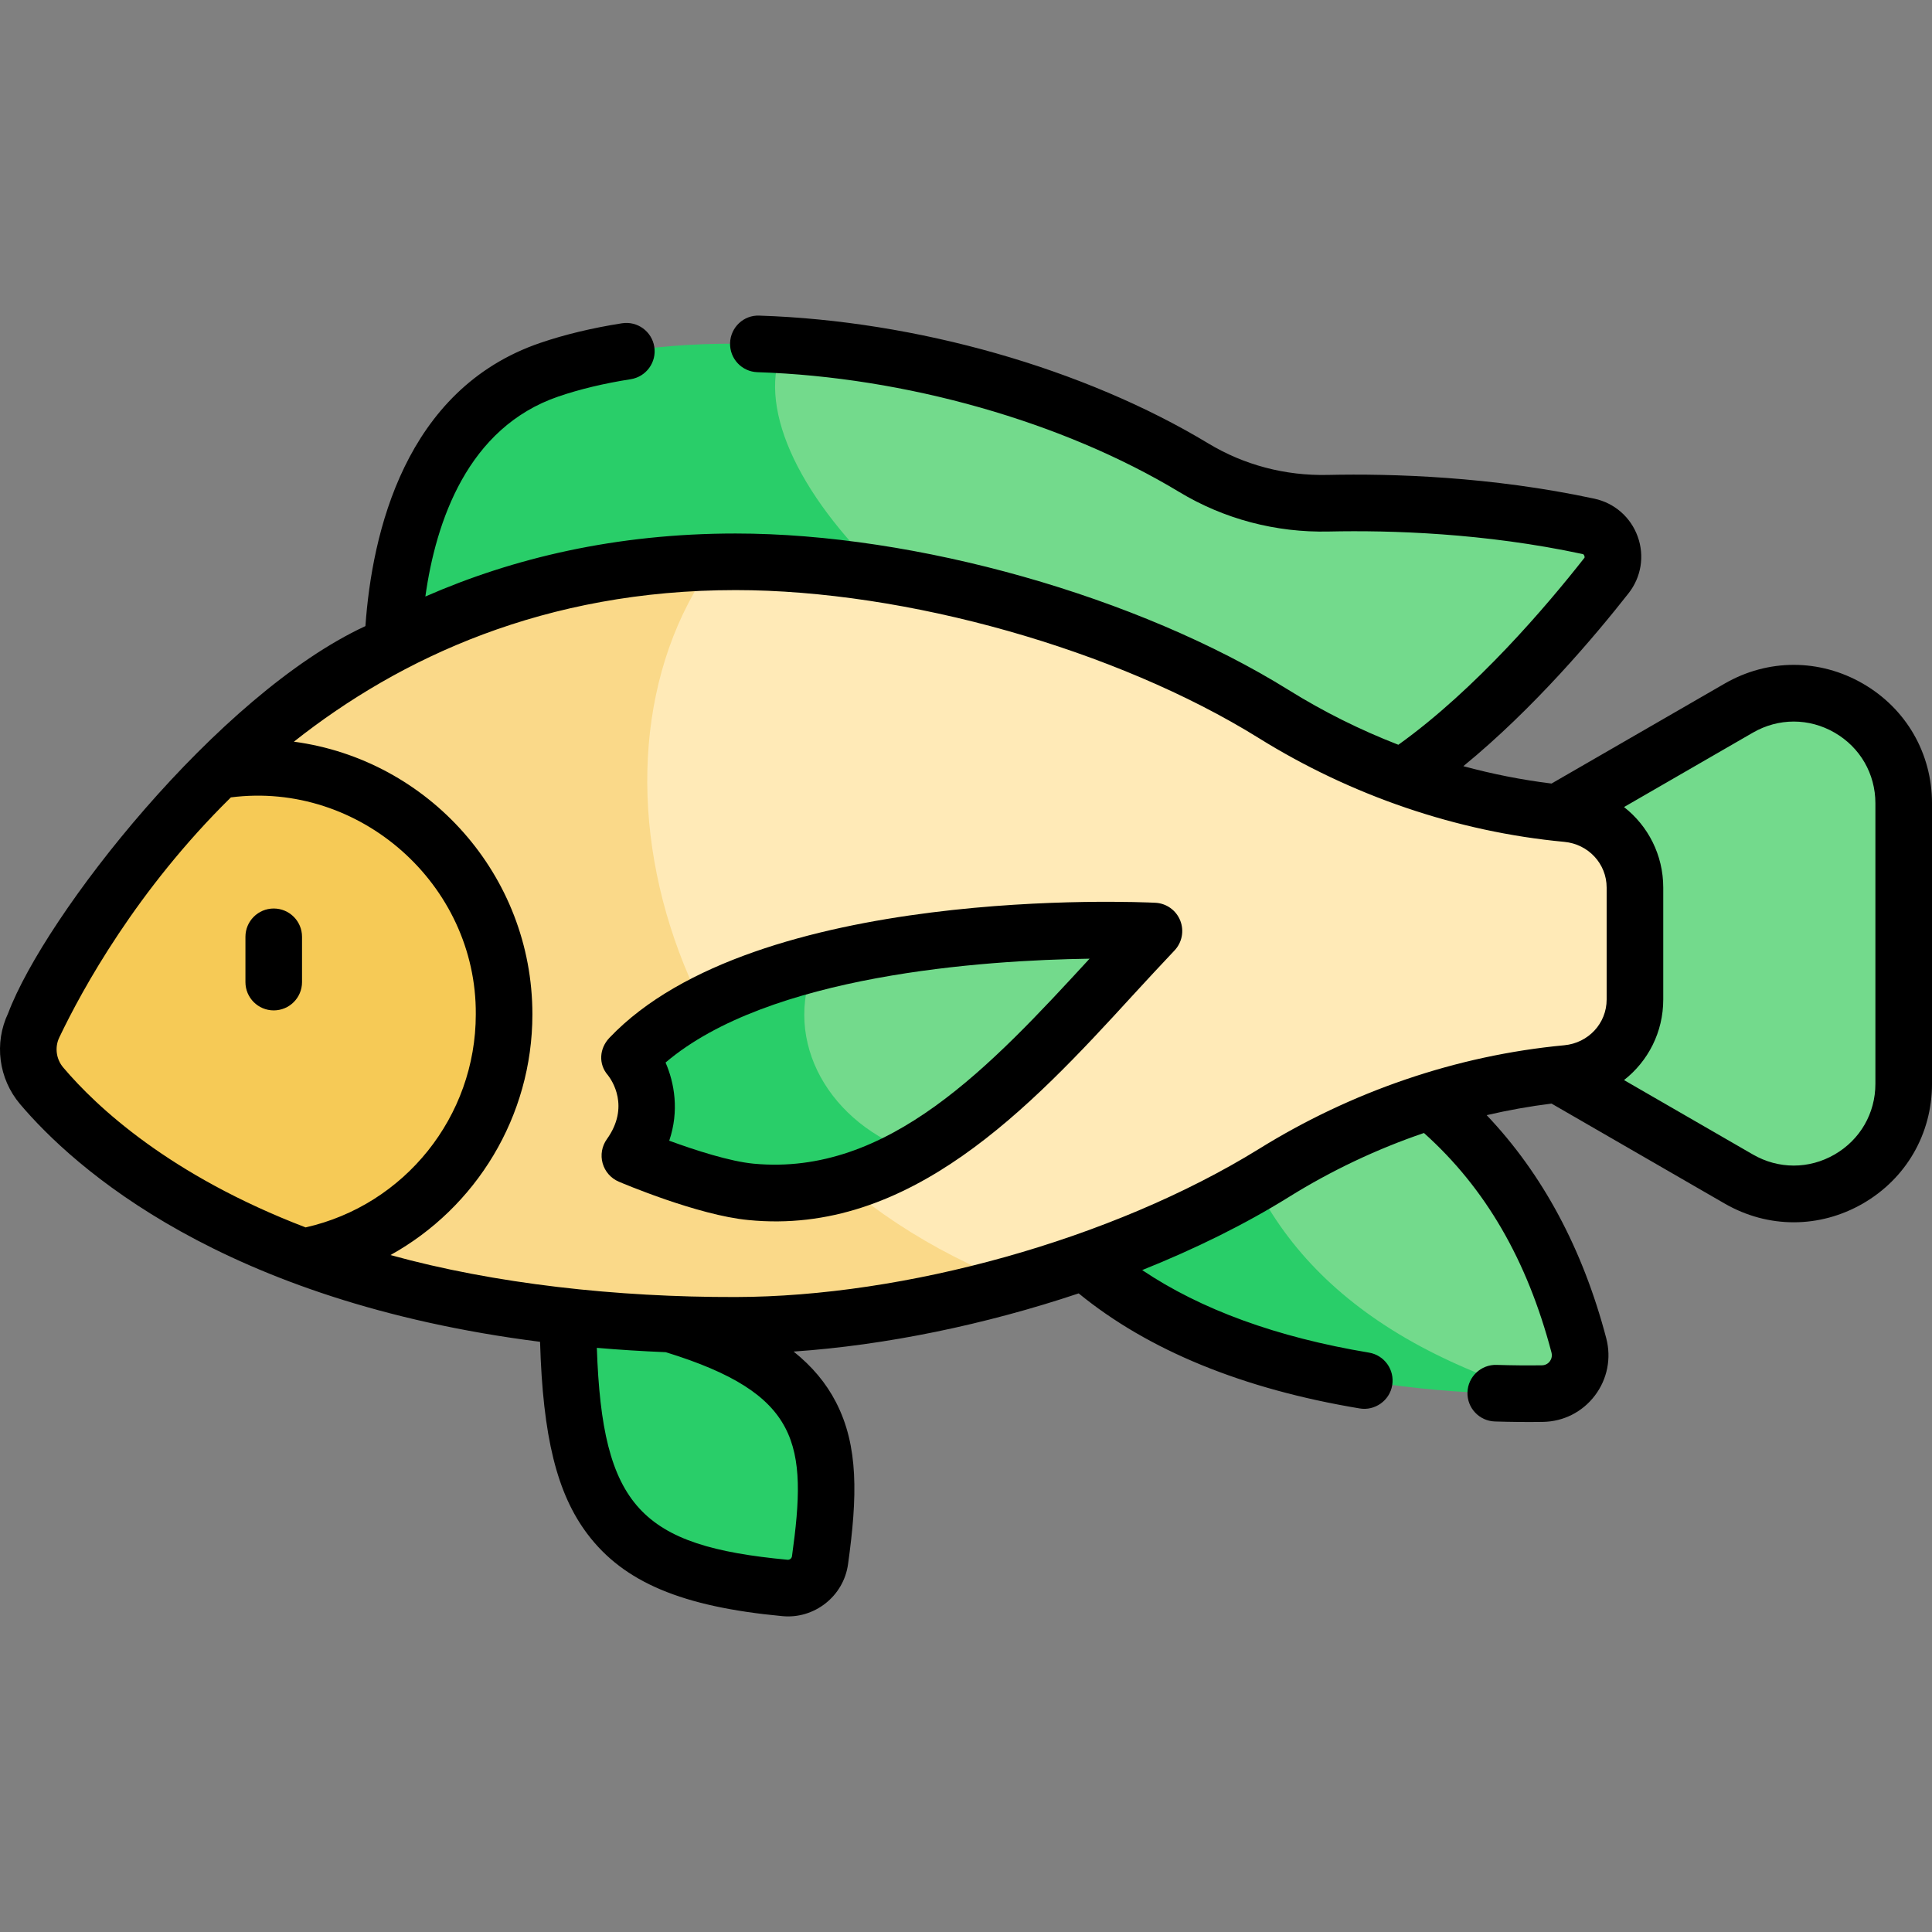 <svg width="185" height="185" viewBox="0 0 185 185" fill="none" xmlns="http://www.w3.org/2000/svg">
<rect x="0" y="0" width="185" height="185" fill="#808080" stroke="none"/>
<g clip-path="url(#clip0_2_44027)">
<path d="M54.376 124.469C54.337 143.859 57.572 150.426 75.157 152.076C76.813 152.231 78.296 151.057 78.525 149.41C80.41 135.848 78.981 129.145 54.376 124.469Z" fill="#29CE69"/>
<path d="M153.814 55.156C149.059 61.215 138.811 73.128 128.665 77.5C127.26 76.936 125.605 76.072 123.491 75.834C83.533 71.346 62.87 41.324 75.055 33.068C88.24 33.877 102.787 37.848 114.313 44.811C118.19 47.152 122.66 48.308 127.191 48.211C133.269 48.077 142.475 48.355 152.094 50.422C154.24 50.885 155.172 53.428 153.814 55.156Z" fill="#73DA8C"/>
<path d="M128.665 77.5C127.198 78.132 125.731 78.606 124.286 78.88L37.694 67.368C37.694 67.368 35.139 41.389 52.606 35.423C58.773 33.317 66.636 32.547 75.055 33.068C69.754 44.251 90.068 66.949 123.491 75.835C125.547 76.38 127.26 76.936 128.665 77.5Z" fill="#29CE69"/>
<path d="M147.693 133.466C147.487 133.469 147.274 133.473 147.057 133.473C126.435 130.277 112.999 119.899 116.554 101.362L123.076 97.532C132.64 101.358 145.825 108.476 151.183 128.844C151.794 131.157 150.085 133.43 147.693 133.466Z" fill="#73DA8C"/>
<path d="M147.057 133.473C135.588 133.56 108.026 131.695 97.266 112.686L116.554 101.362C118.7 116.895 128.243 127.601 147.057 133.473Z" fill="#29CE69"/>
<path d="M127.448 90.374L166.498 112.919C173.517 116.972 182.29 111.906 182.29 103.802V76.946C182.29 68.842 173.517 63.776 166.498 67.829L127.448 90.374Z" fill="#73DA8C"/>
<path d="M156.556 85.019V95.729C156.556 99.426 153.72 102.468 150.038 102.811C140.101 103.736 130.501 107.039 121.97 112.35C114.892 116.755 106.191 120.383 97.201 122.919C56.569 117.419 47.118 67.269 68.32 53.848C69.021 53.83 69.725 53.819 70.441 53.819C86.936 53.819 107.73 59.542 121.97 68.398C130.501 73.71 140.101 77.009 150.038 77.938C153.72 78.28 156.556 81.32 156.556 85.019Z" fill="#FFEAB7"/>
<path d="M97.201 122.919C88.113 125.484 78.733 126.929 70.441 126.929C52.642 126.929 39.106 124.097 28.971 120.31C33.773 116.931 43.124 108.596 43.124 97.149C43.124 84.094 34.004 78.251 23.605 75.906C22.482 75.653 21.383 75.791 20.892 73.756C31.435 63.617 46.857 54.418 68.32 53.847C53.867 73.836 64.378 110.384 97.201 122.919Z" fill="#FAD989"/>
<path d="M48.274 97.149C48.274 108.596 39.779 118.135 28.972 120.31C14.815 115.024 7.277 107.877 3.989 103.993C2.62 102.374 2.32 100.112 3.234 98.201C5.579 93.287 11.158 83.123 20.892 73.757C22.063 73.598 23.483 73.511 24.636 73.511C37.691 73.511 48.274 84.094 48.274 97.149Z" fill="#F6CA56"/>
<path d="M109.421 90.316C102.621 97.582 95.755 105.734 87.669 110.402C76.12 111.838 71.117 96.91 78.054 92.228C90.48 89.019 104.333 89.019 108.926 89.124C109.536 89.135 109.84 89.868 109.421 90.316Z" fill="#73DA8C"/>
<path d="M87.669 110.402C82.918 113.152 77.743 114.695 71.915 114.149C68.32 113.81 62.987 111.765 61.05 110.984C60.674 110.832 60.533 110.381 60.743 110.03C62.965 106.355 61.513 103.147 60.728 101.864C60.497 101.492 60.559 101.011 60.873 100.708C65.068 96.625 71.355 93.958 78.054 92.228C74.795 99.794 79.522 107.703 87.669 110.402Z" fill="#29CE69"/>
<path d="M110.632 86.445C109.072 86.367 72.29 84.71 58.35 99.383C57.386 100.398 57.286 101.901 58.209 102.954C58.583 103.431 60.34 105.966 58.111 109.082C57.633 109.75 57.484 110.598 57.705 111.389C57.927 112.18 58.495 112.828 59.25 113.15C59.557 113.282 66.833 116.373 71.66 116.825C87.069 118.357 98.592 106.112 108.457 95.323C109.774 93.894 111.136 92.415 112.463 91.016C113.192 90.249 113.407 89.126 113.013 88.144C112.62 87.161 111.689 86.497 110.632 86.445ZM72.167 111.429C69.906 111.217 66.568 110.143 64.083 109.228C65.055 106.362 64.575 103.69 63.731 101.744C73.595 93.339 94.126 91.947 104.333 91.8C94.871 102.075 85.076 112.643 72.167 111.429Z" fill="black"/>
<path d="M26.211 86.995C24.715 86.995 23.502 88.208 23.502 89.705V94.041C23.502 95.538 24.715 96.751 26.211 96.751C27.708 96.751 28.921 95.538 28.921 94.041V89.705C28.921 88.208 27.708 86.995 26.211 86.995Z" fill="black"/>
<path d="M178.38 65.459C174.236 63.066 169.287 63.066 165.143 65.459L148.567 75.029C145.729 74.68 142.906 74.12 140.125 73.365C146.862 67.855 152.737 60.895 155.947 56.805C157.162 55.257 157.488 53.227 156.819 51.377C156.147 49.52 154.593 48.164 152.661 47.749C142.768 45.625 133.317 45.34 127.13 45.477C123.069 45.568 119.121 44.525 115.715 42.468C103.819 35.283 87.74 30.705 72.704 30.222C71.209 30.158 69.957 31.348 69.909 32.844C69.861 34.34 71.034 35.592 72.53 35.639C86.679 36.094 101.776 40.381 112.912 47.107C117.2 49.697 122.161 51.015 127.248 50.896C133.148 50.767 142.143 51.035 151.523 53.049C151.66 53.017 151.821 53.38 151.682 53.46C148.175 57.929 141.34 65.993 133.9 71.316C130.264 69.905 126.74 68.154 123.4 66.075C108.983 57.109 87.7 51.086 70.44 51.086C58.974 51.086 49.126 53.443 40.731 57.12C41.734 49.931 44.773 40.938 53.479 37.965C55.525 37.266 57.852 36.71 60.396 36.311C61.874 36.078 62.885 34.691 62.653 33.213C62.421 31.734 61.034 30.724 59.556 30.956C56.703 31.404 54.07 32.036 51.728 32.836C38.739 37.271 35.616 51.102 34.991 59.952C20.854 66.5 4.319 87.632 0.784 97.012C-0.582 99.875 -0.137 103.294 1.919 105.722C7.048 111.78 21.258 124.611 51.714 128.486C51.978 137.597 53.333 143.024 56.254 146.895C59.73 151.503 65.308 153.853 74.903 154.753C77.958 155.056 80.79 152.861 81.207 149.762C82.104 143.314 82.222 138.472 80.047 134.264C79.101 132.433 77.768 130.837 75.992 129.42C84.826 128.816 94.354 126.839 103.289 123.849C109.955 129.299 118.996 133.003 130.194 134.866C131.637 135.117 133.073 134.122 133.312 132.638C133.558 131.161 132.56 129.766 131.083 129.52C122.281 128.055 115.002 125.403 109.37 121.618C114.448 119.586 119.215 117.233 123.403 114.629C127.487 112.086 131.845 110.026 136.351 108.49C142.229 113.753 146.231 120.646 148.564 129.512C148.671 129.92 148.506 130.218 148.398 130.36C148.294 130.498 148.058 130.73 147.652 130.736C146.257 130.756 144.796 130.743 143.312 130.697C141.825 130.647 140.563 131.824 140.519 133.321C140.472 134.817 141.647 136.068 143.143 136.114C144.699 136.162 146.203 136.177 147.731 136.155C149.705 136.127 151.521 135.21 152.715 133.638C153.913 132.061 154.311 130.054 153.805 128.133C151.553 119.573 147.708 112.415 142.356 106.782C144.412 106.306 146.485 105.932 148.568 105.675L165.144 115.246C167.216 116.443 169.489 117.041 171.763 117.041C174.035 117.041 176.309 116.442 178.382 115.246C182.526 112.853 185.001 108.567 185.001 103.781V76.925C185 72.138 182.525 67.852 178.38 65.459ZM6.055 102.219C5.375 101.416 5.226 100.288 5.676 99.345C7.889 94.706 13.098 85.222 22.108 76.354C34.439 74.773 45.646 84.691 45.56 97.127C45.56 106.921 38.748 115.391 29.265 117.531C16.241 112.547 9.232 105.971 6.055 102.219ZM75.838 149.015C75.809 149.226 75.619 149.373 75.409 149.356C61.376 148.04 57.665 144.295 57.151 129.064C59.277 129.247 61.478 129.386 63.751 129.48C76.648 133.462 77.331 138.278 75.838 149.015ZM120.538 110.026C106.441 118.735 86.565 124.17 70.44 124.198C59.081 124.223 47.356 122.939 37.39 120.178C45.581 115.639 50.98 106.907 50.98 97.127C50.98 83.789 41.016 72.742 28.142 71.02C38.334 62.961 52.192 56.505 70.44 56.505C86.774 56.505 106.906 62.2 120.537 70.676C129.361 76.167 139.487 79.648 149.785 80.612C152.1 80.828 153.846 82.712 153.846 84.995V95.707C153.846 97.99 152.1 99.874 149.785 100.09C139.46 101.06 129.386 104.528 120.538 110.026ZM179.58 103.78C179.58 106.606 178.119 109.137 175.671 110.551C173.222 111.964 170.3 111.964 167.853 110.551L155.509 103.424C157.813 101.624 159.266 98.835 159.266 95.708V84.996C159.266 81.869 157.813 79.08 155.509 77.28L167.853 70.153C170.301 68.74 173.223 68.74 175.671 70.153C178.119 71.566 179.58 74.097 179.58 76.924V103.78Z" fill="black"/>
</g>
<defs>
<clipPath id="clip0_2_44027">
<rect width="185" height="185" fill="white"/>
</clipPath>
</defs>
</svg>
